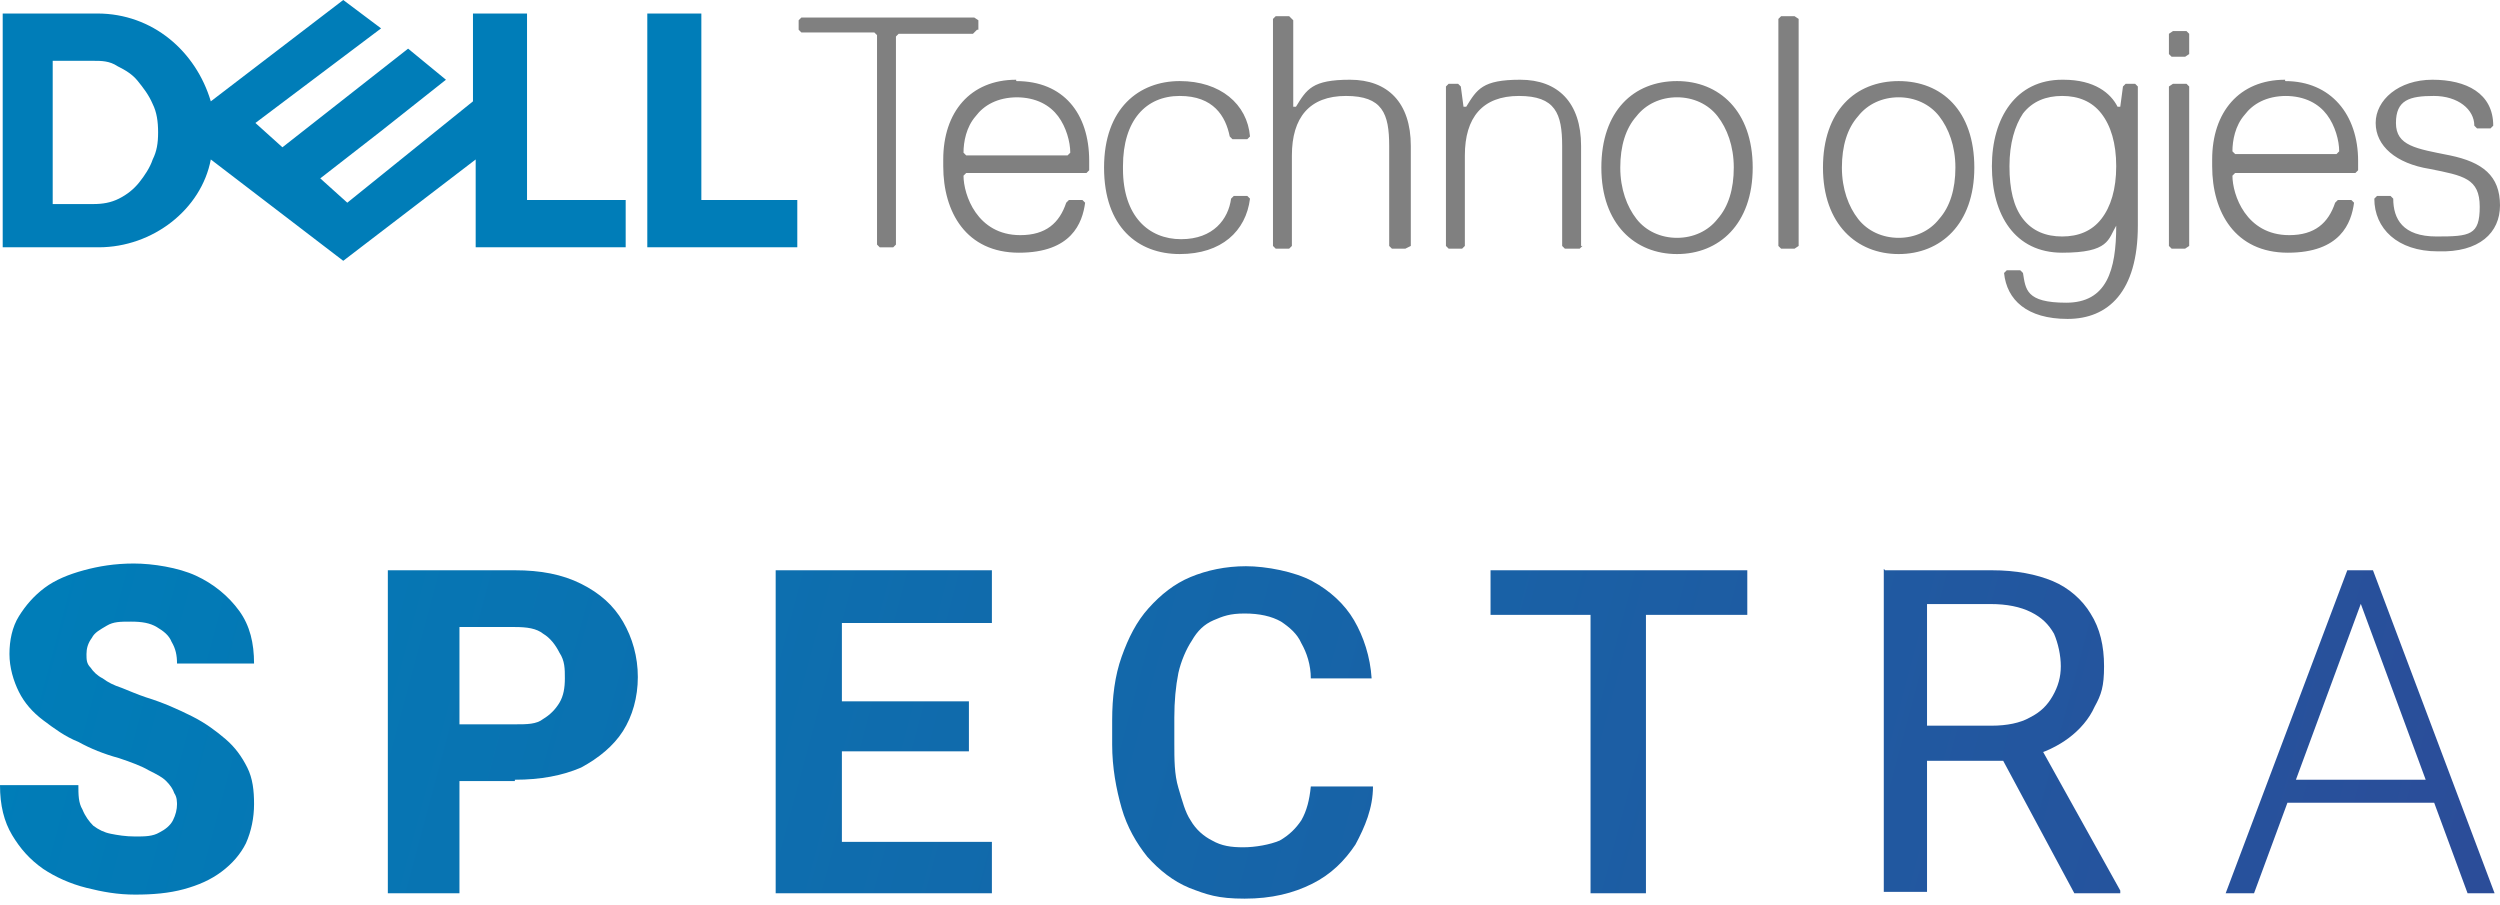 <?xml version="1.0" encoding="UTF-8"?>
<svg id="Layer_1" data-name="Layer 1" xmlns="http://www.w3.org/2000/svg" xmlns:xlink="http://www.w3.org/1999/xlink" version="1.1" viewBox="0 0 185 67">
  <defs>
    <style>
      .cls-1 {
        fill: url(#linear-gradient);
      }

      .cls-1, .cls-2, .cls-3, .cls-4, .cls-5, .cls-6, .cls-7, .cls-8, .cls-9 {
        stroke-width: 0px;
      }

      .cls-2 {
        fill: #007db8;
      }

      .cls-3 {
        fill: gray;
      }

      .cls-4 {
        fill: url(#linear-gradient-4);
      }

      .cls-5 {
        fill: url(#linear-gradient-2);
      }

      .cls-6 {
        fill: url(#linear-gradient-3);
      }

      .cls-7 {
        fill: url(#linear-gradient-7);
      }

      .cls-8 {
        fill: url(#linear-gradient-5);
      }

      .cls-9 {
        fill: url(#linear-gradient-6);
      }
    </style>
    <linearGradient id="linear-gradient" x1="11.8" y1="943.7" x2="184.2" y2="989.9" gradientTransform="translate(0 -932)" gradientUnits="userSpaceOnUse">
      <stop offset="0" stop-color="#007db8"/>
      <stop offset="1" stop-color="#2b4d99"/>
    </linearGradient>
    <linearGradient id="linear-gradient-2" x1="10" y1="950.2" x2="182.5" y2="996.3" gradientTransform="translate(0 -932)" gradientUnits="userSpaceOnUse">
      <stop offset="0" stop-color="#007db8"/>
      <stop offset="1" stop-color="#2b4d99"/>
    </linearGradient>
    <linearGradient id="linear-gradient-3" x1="8.6" y1="955.4" x2="181.1" y2="1001.6" gradientTransform="translate(0 -932)" gradientUnits="userSpaceOnUse">
      <stop offset="0" stop-color="#007db8"/>
      <stop offset="1" stop-color="#2b4d99"/>
    </linearGradient>
    <linearGradient id="linear-gradient-4" x1="6.6" y1="963.3" x2="179" y2="1009.5" gradientTransform="translate(0 -932)" gradientUnits="userSpaceOnUse">
      <stop offset="0" stop-color="#007db8"/>
      <stop offset="1" stop-color="#2b4d99"/>
    </linearGradient>
    <linearGradient id="linear-gradient-5" x1="4.8" y1="969.9" x2="177.2" y2="1016.1" gradientTransform="translate(0 -932)" gradientUnits="userSpaceOnUse">
      <stop offset="0" stop-color="#007db8"/>
      <stop offset="1" stop-color="#2b4d99"/>
    </linearGradient>
    <linearGradient id="linear-gradient-6" x1="2.7" y1="977.7" x2="175.2" y2="1023.9" gradientTransform="translate(0 -932)" gradientUnits="userSpaceOnUse">
      <stop offset="0" stop-color="#007db8"/>
      <stop offset="1" stop-color="#2b4d99"/>
    </linearGradient>
    <linearGradient id="linear-gradient-7" x1="1.1" y1="983.6" x2="173.6" y2="1029.8" gradientTransform="translate(0 -932)" gradientUnits="userSpaceOnUse">
      <stop offset="0" stop-color="#007db8"/>
      <stop offset="1" stop-color="#2b4d99"/>
    </linearGradient>
  </defs>
  <path class="cls-3" d="M72.4,2.2v-.7l-.3-.2h-12.8l-.2.2v.7l.2.2h5.4l.2.2v15.5l.2.2h1l.2-.2V2.7l.2-.2h5.5l.3-.3h.1ZM75.2,5.9c-3.4,0-5.4,2.4-5.4,5.9v.5c0,3.4,1.7,6.4,5.6,6.4s4.7-2.2,4.9-3.7l-.2-.2h-1l-.2.2c-.5,1.5-1.5,2.4-3.4,2.4-3.2,0-4.2-3-4.2-4.4l.2-.2h8.9l.2-.2v-.7c0-3.5-1.9-5.9-5.4-5.9h0ZM75.2,7.2c1.5,0,2.5.6,3.1,1.4.6.8.9,1.9.9,2.7l-.2.2h-7.5l-.2-.2c0-.8.2-1.9.9-2.7.6-.8,1.6-1.4,3.1-1.4h-.1ZM83.1,12.3c0-3.4,1.7-5.2,4.2-5.2s3.4,1.5,3.7,3l.2.2h1.1l.2-.2c-.2-2.4-2.2-4.1-5.2-4.1s-5.6,2-5.6,6.4,2.5,6.4,5.6,6.4,4.9-1.7,5.2-4.1l-.2-.2h-1l-.2.2c-.2,1.5-1.3,3-3.7,3s-4.3-1.7-4.3-5.2v-.2ZM104.4,18.2v-7.4c0-3.2-1.7-4.9-4.5-4.9s-3.2.7-4,2h-.2V1.5l-.3-.3h-1l-.2.2v16.8l.2.2h1l.2-.2v-6.7c0-2.8,1.3-4.4,4-4.4s3.2,1.3,3.2,3.7v7.4l.2.2h1l.4-.2h0ZM117,18.2v-7.4c0-3.2-1.7-4.9-4.5-4.9s-3.2.7-4,2h-.2l-.2-1.5-.2-.2h-.7l-.2.2v11.8l.2.2h1l.2-.2v-6.7c0-2.8,1.3-4.4,4-4.4s3.2,1.3,3.2,3.7v7.4l.2.2h1.1l.2-.2h0ZM124.1,6c-3.2,0-5.6,2.2-5.6,6.4s2.5,6.4,5.6,6.4,5.6-2.2,5.6-6.4-2.5-6.4-5.6-6.4ZM124.1,7.2c1.2,0,2.3.5,3,1.4s1.2,2.2,1.2,3.8-.4,2.9-1.2,3.8c-.7.9-1.8,1.4-3,1.4s-2.3-.5-3-1.4-1.2-2.2-1.2-3.8.4-2.9,1.2-3.8c.7-.9,1.8-1.4,3-1.4h0ZM133.1,18.2V1.4l-.3-.2h-1l-.2.2v16.8l.2.2h1s.3-.2.3-.2ZM140.5,6c-3.2,0-5.6,2.2-5.6,6.4s2.5,6.4,5.6,6.4,5.6-2.2,5.6-6.4-2.4-6.4-5.6-6.4ZM140.5,7.2c1.2,0,2.3.5,3,1.4s1.2,2.2,1.2,3.8-.4,2.9-1.2,3.8c-.7.9-1.8,1.4-3,1.4s-2.3-.5-3-1.4-1.2-2.2-1.2-3.8.4-2.9,1.2-3.8c.7-.9,1.8-1.4,3-1.4h0ZM152.6,5.9c-3.4,0-5.2,2.8-5.2,6.4s1.7,6.4,5.2,6.4,3.4-1,4-2h0c0,3.3-.7,5.7-3.7,5.7s-3-1-3.2-2.2l-.2-.2h-1l-.2.2c.2,2,1.7,3.4,4.7,3.4s5.2-2,5.2-6.9V6.4l-.2-.2h-.7l-.2.2-.2,1.5h-.2c-.5-1-1.7-2-4-2h-.1ZM152.6,7.1c1.2,0,2.2.4,2.9,1.3s1.1,2.2,1.1,3.9-.4,3-1.1,3.9c-.7.9-1.7,1.3-2.9,1.3s-2.2-.4-2.9-1.3-1-2.2-1-3.9.4-3,1-3.9c.7-.9,1.7-1.3,2.9-1.3h0ZM162,4v-1.5l-.2-.2h-1l-.3.2v1.5l.2.2h1s.3-.2.3-.2ZM162,18.2V6.4l-.2-.2h-1l-.3.2v11.8l.2.2h1l.3-.2ZM169.1,5.9c-3.4,0-5.4,2.4-5.4,5.9v.5c0,3.4,1.7,6.4,5.6,6.4s4.7-2.2,4.9-3.7l-.2-.2h-1l-.2.2c-.5,1.5-1.5,2.4-3.4,2.4-3.2,0-4.2-3-4.2-4.4l.2-.2h8.9l.2-.2v-.7c0-3.4-2-5.9-5.4-5.9h0ZM169.1,7.1c1.5,0,2.5.6,3.1,1.4s.9,1.9.9,2.7l-.2.2h-7.5l-.2-.2c0-.8.2-1.9.9-2.7.6-.8,1.6-1.4,3.1-1.4h-.1ZM185,15.2c0-2.2-1.3-3.2-3.7-3.7-2.5-.5-4-.7-4-2.4s1-2,2.8-2,3,1,3,2.2l.2.2h1l.2-.2c0-2.4-2-3.4-4.5-3.4s-4.2,1.5-4.2,3.2,1.5,3,4,3.4c2.5.5,3.7.7,3.7,2.8s-.7,2.2-3.2,2.2-3.2-1.3-3.2-2.8l-.2-.2h-1l-.2.2c0,2.2,1.7,3.9,4.7,3.9,3.1.1,4.6-1.4,4.6-3.4h0Z"/>
  <path class="cls-2" d="M59,14.8v3.5h-11.1V1h4v13.8h7.1ZM25.4,0l-9.8,7.5C14.5,3.8,11.3,1,7.2,1H.2v17.3h7.1c4,0,7.6-2.8,8.3-6.5l9.8,7.5,9.8-7.5v6.5h11.1v-3.5h-7.3V1h-4v6.5l-9.3,7.5-2-1.8,4.5-3.5,4.8-3.8-2.8-2.3-9.3,7.3-2-1.8,9.3-7-2.8-2.1h0ZM3.9,4.5h3c.6,0,1.2,0,1.8.4.6.3,1.1.6,1.5,1.1s.8,1,1.1,1.7c.3.6.4,1.3.4,2.1s-.1,1.4-.4,2c-.2.6-.6,1.2-1,1.7s-.9.9-1.5,1.2-1.2.4-1.9.4h-3V4.5h0Z"/>
  <path class="cls-1" d="M175.1,43.6l-8.3,22.5h-2.1l9-23.9h1.5v1.4h0ZM182.6,66.1l-8.3-22.5v-1.4c-.1,0,1.3,0,1.3,0l9,23.9h-2.1.1ZM181.1,57.7v1.7h-12.7v-1.7h12.7Z"/>
  <path class="cls-5" d="M139.5,42.2h7.9c1.8,0,3.3.3,4.5.8s2.2,1.4,2.8,2.4c.7,1.1,1,2.4,1,3.9s-.2,2.1-.7,3c-.4.9-1.1,1.7-1.9,2.3-.8.6-1.8,1.1-3,1.4l-.9.3h-7.4v-2.6h5.6c1.1,0,2.1-.2,2.8-.6.8-.4,1.3-.9,1.7-1.6.4-.7.6-1.4.6-2.2s-.2-1.7-.5-2.4c-.4-.7-.9-1.2-1.7-1.6-.8-.4-1.8-.6-3-.6h-4.7v21.3h-3.2v-23.9h0ZM153.5,66.1l-5.8-10.8h3.3l5.9,10.6v.2h-3.4Z"/>
  <path class="cls-6" d="M121.8,42.2v23.9h-4.1v-23.9s4.1,0,4.1,0ZM129.3,42.2v3.3h-19v-3.3h19Z"/>
  <path class="cls-4" d="M97.1,58.2h4.5c0,1.6-.6,3-1.3,4.3-.8,1.2-1.8,2.2-3.2,2.9-1.4.7-3,1.1-5,1.1s-2.8-.3-4.1-.8c-1.2-.5-2.2-1.3-3.1-2.3-.8-1-1.5-2.2-1.9-3.6-.4-1.4-.7-3-.7-4.7v-1.8c0-1.7.2-3.3.7-4.7s1.1-2.6,2-3.6,1.9-1.8,3.1-2.3,2.6-.8,4.1-.8,3.6.4,4.9,1.1c1.3.7,2.4,1.7,3.1,2.9s1.2,2.7,1.3,4.3h-4.5c0-1-.3-1.9-.7-2.6-.3-.7-.9-1.2-1.5-1.6-.7-.4-1.6-.6-2.7-.6s-1.6.2-2.3.5c-.7.3-1.2.8-1.6,1.5-.4.6-.8,1.5-1,2.4-.2,1-.3,2.1-.3,3.3v1.9c0,1.2,0,2.3.3,3.3s.5,1.8.9,2.4c.4.7,1,1.2,1.6,1.5.7.4,1.4.5,2.3.5s2-.2,2.7-.5c.7-.4,1.2-.9,1.6-1.5.4-.7.6-1.5.7-2.5h0Z"/>
  <path class="cls-8" d="M73.4,62.3v3.8h-12.7v-3.8h12.7ZM62.3,42.2v23.9h-4.9v-23.9s4.9,0,4.9,0ZM71.7,51.9v3.7h-11.1v-3.7h11.1ZM73.4,42.2v3.9h-12.7v-3.9h12.7Z"/>
  <path class="cls-9" d="M38.1,57.8h-6v-4.2h6c.9,0,1.6,0,2.1-.4.5-.3.9-.7,1.2-1.2s.4-1.1.4-1.8,0-1.3-.4-1.9c-.3-.6-.7-1.1-1.2-1.4-.5-.4-1.2-.5-2.1-.5h-4.1v19.7h-5.3v-23.9h9.4c1.9,0,3.5.3,4.9,1s2.4,1.6,3.1,2.8c.7,1.2,1.1,2.6,1.1,4.1s-.4,2.9-1.1,4c-.7,1.1-1.8,2-3.1,2.7-1.4.6-3,.9-4.9.9h0Z"/>
  <path class="cls-7" d="M13.1,59.7c0-.4,0-.7-.2-1-.1-.3-.3-.6-.6-.9-.3-.3-.7-.5-1.3-.8-.5-.3-1.3-.6-2.2-.9-1.1-.3-2.1-.7-3-1.2-1-.4-1.8-1-2.6-1.6-.8-.6-1.4-1.3-1.8-2.1s-.7-1.8-.7-2.8.2-2,.7-2.8,1.1-1.5,1.9-2.1c.8-.6,1.8-1,2.9-1.3s2.3-.5,3.7-.5,3.3.3,4.6.9c1.3.6,2.4,1.5,3.2,2.6.8,1.1,1.1,2.4,1.1,3.9h-5.7c0-.6-.1-1.1-.4-1.6-.2-.5-.6-.8-1.1-1.1s-1.1-.4-1.9-.4-1.3,0-1.8.3-.9.5-1.1.9c-.3.4-.4.8-.4,1.2s0,.7.3,1c.2.3.5.6.9.8.4.3.8.5,1.4.7.5.2,1.2.5,1.8.7,1.3.4,2.4.9,3.4,1.4s1.8,1.1,2.5,1.7c.7.6,1.2,1.3,1.6,2.1s.5,1.7.5,2.7-.2,2-.6,2.9c-.4.8-1,1.5-1.8,2.1-.8.6-1.7,1-2.8,1.3s-2.3.4-3.6.4-2.4-.2-3.6-.5c-1.2-.3-2.3-.8-3.2-1.4-1-.7-1.7-1.5-2.3-2.5C.3,60.8,0,59.6,0,58.1h5.8c0,.7,0,1.3.3,1.8.2.5.5.9.8,1.2.4.3.8.5,1.3.6s1.1.2,1.8.2,1.3,0,1.8-.3c.4-.2.8-.5,1-.9s.3-.8.3-1.2v.2Z"/>
</svg>